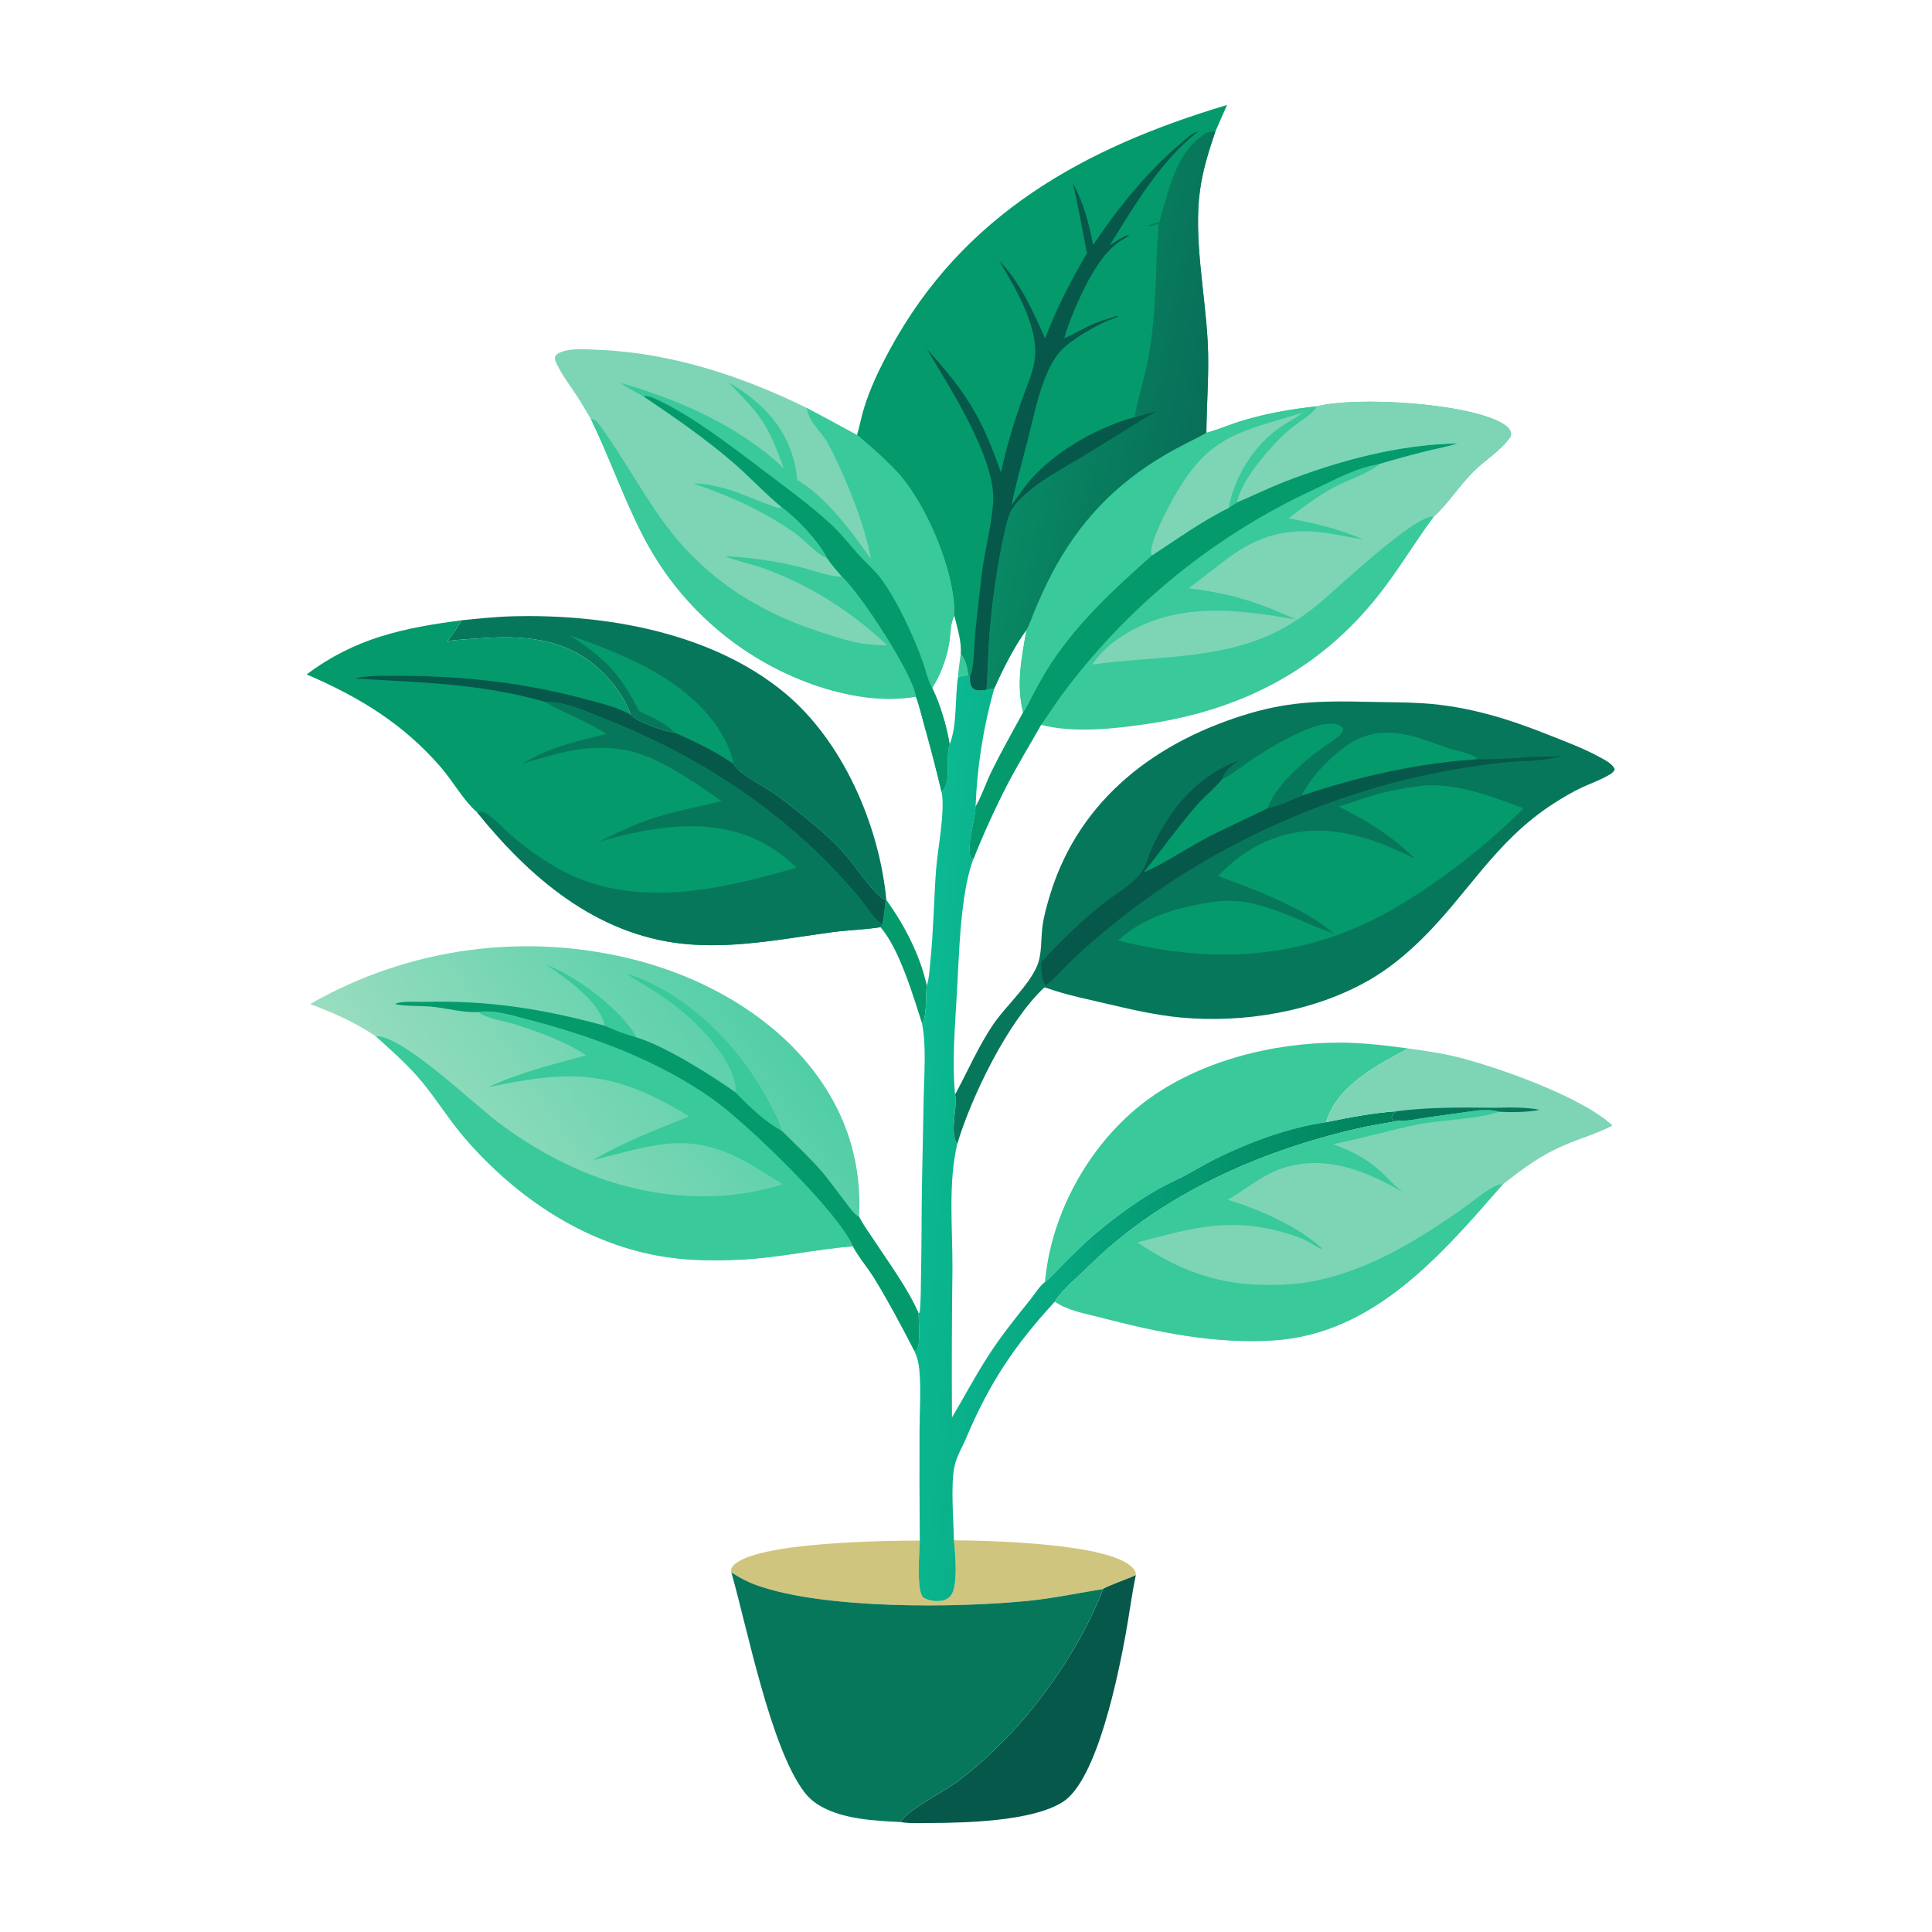 <?xml version="1.0" encoding="utf-8" ?>
<svg xmlns="http://www.w3.org/2000/svg" xmlns:xlink="http://www.w3.org/1999/xlink" width="1024" height="1024">
	<path fill="#049A6C" d="M469.351 477.241L469.794 476.995C479.482 490.499 487.587 506.069 491.23 522.391L491.182 522.85C490.676 528.041 491.066 533.137 490.175 538.315L490.034 539.174C489.805 540.5 489.646 541.338 488.689 542.36C484.036 527.916 476.599 502.646 466.635 491.428L467.647 489.977C468.433 485.725 469.007 481.552 469.351 477.241Z"/>
	<path fill="#D0C57E" d="M505.601 816.402C523.686 816.554 588.573 817.832 600.434 831.072C601.463 832.219 602.098 833.248 602.02 834.843C598.799 836.484 586.26 840.803 584.679 842.214C571.474 844.351 558.44 847.123 545.112 848.467C506.771 852.331 436.472 852.951 400.838 840.137C396.043 838.412 391.903 836.182 387.637 833.408L387.478 831.754C387.823 830.978 388.14 830.368 388.726 829.74C400.271 817.376 468.759 816.57 487.5 816.535C487.346 823.332 485.686 841.08 488.953 846.378C491.46 848.359 495.523 848.879 498.623 848.501C500.883 848.225 502.936 847.197 504.232 845.288C507.829 839.989 506.322 822.984 505.601 816.402Z"/>
	<path fill="#06584A" d="M584.679 842.214C586.26 840.803 598.799 836.484 602.02 834.843C599.79 845.362 598.498 856.129 596.539 866.711C592.677 887.571 581.596 943.399 563.354 955.037C547.319 965.267 512.537 966.124 493.49 966.226C488.349 966.253 482.473 966.599 477.404 965.733C479.649 960.129 501.153 948.978 506.999 944.619C515.798 938.058 524.503 930.201 532.2 922.386C553.419 900.843 573.935 870.443 584.679 842.214Z"/>
	<path fill="#39C99B" d="M553.785 679.528L554.472 674.08C559.001 639.649 578.84 605.257 606.495 584.191C635.051 562.439 674.422 552.605 709.966 552.61C722.112 552.612 734.347 554.075 746.367 555.715C730.234 564.354 708.961 575.205 703.055 594.171C702.995 594.365 702.959 594.566 702.911 594.764C682.722 597.714 661.802 605.45 643.606 614.535C638.588 617.041 633.786 619.976 628.851 622.64C623.857 625.336 618.593 627.543 613.665 630.356C602.336 636.823 591.623 644.737 581.591 653.05C574.986 658.524 568.978 664.593 562.917 670.651C559.984 673.583 557.08 677.031 553.785 679.528Z"/>
	<path fill="#07775C" d="M244.609 328.763C253.495 327.884 262.413 326.898 271.346 326.655C320.313 325.319 376.562 334.968 415.444 366.858C446.522 392.347 465.865 436.916 469.75 476.513L469.794 476.995L469.351 477.241C463.714 475.022 452.692 458.291 447.947 452.937C440.867 444.947 432.11 437.545 423.765 430.897C419.165 427.232 414.461 423.503 409.654 420.112C404.392 416.399 391.784 410.488 388.811 404.919C379.405 398.285 368.064 392.931 357.545 388.253C357.219 388.227 356.891 388.216 356.566 388.175C351.938 387.582 337.262 382.559 334.343 378.936C330.131 367.27 321.034 356.423 310.916 349.334C293.824 337.36 272.843 336.887 252.815 338.435C247.517 338.845 242.279 338.966 237.024 339.858C240.016 336.348 242.274 332.728 244.609 328.763Z"/>
	<path fill="#049A6C" d="M301.796 336.659C333.262 347.642 370.145 362.569 385.428 394.522Q386.623 396.994 387.473 399.606Q388.322 402.217 388.811 404.919C379.405 398.285 368.064 392.931 357.545 388.253C352.246 382.869 345.418 380.187 338.736 376.886C328.481 356.773 320.694 348.984 301.796 336.659Z"/>
	<defs>
		<linearGradient id="gradient_0" gradientUnits="userSpaceOnUse" x1="735.231" y1="621.393" x2="484.834" y2="601.378">
			<stop offset="0" stop-color="#01825B"/>
			<stop offset="1" stop-color="#0BB992"/>
		</linearGradient>
	</defs>
	<path fill="url(#gradient_0)" d="M505.841 326.437C507.348 332.725 509.769 340.121 509.192 346.617C511.915 349.745 512.631 353.973 513.237 357.977L514.117 357.967C514.159 360.097 513.884 363.034 515.477 364.685C516.872 366.131 519.345 366.021 521.19 365.817Q522.04 365.719 522.885 365.578C524.233 365.302 525.591 364.925 526.968 364.905C531.711 354.321 537.251 343.24 544.013 333.811C541.485 348.863 538.545 362.389 542.238 377.658C536.559 388.145 530.631 398.58 525.377 409.286C523.076 413.974 519.533 423.785 517.077 427.48C516.757 436.35 512.562 445.457 514.389 454.383C514.923 454.86 515.211 455.084 515.882 455.378C513.388 462.112 512.007 469.095 510.972 476.187C508.615 492.335 508.135 508.934 507.236 525.229C506.246 543.165 504.477 562.19 506.211 580.111C507.951 585.356 502.909 599.985 507.342 606.366C502.5 627.349 504.881 650.387 504.823 671.833Q504.323 711.561 504.564 751.291C510.975 740.551 516.792 729.49 523.572 718.968C530.359 708.433 538.139 698.64 546.019 688.912C548.197 686.223 551.06 681.53 553.785 679.528C557.08 677.031 559.984 673.583 562.917 670.651C568.978 664.593 574.986 658.524 581.591 653.05C591.623 644.737 602.336 636.823 613.665 630.356C618.593 627.543 623.857 625.336 628.851 622.64C633.786 619.976 638.588 617.041 643.606 614.535C661.802 605.45 682.722 597.714 702.911 594.764C715.32 592.214 727.608 589.866 740.265 588.974C738.81 590.086 738.351 590.357 737.586 592.079C737.786 593.203 737.833 593.171 738.718 593.91C739.717 593.966 740.703 594.028 741.704 594.009C734.177 595.389 726.602 596.517 719.144 598.246C666.964 610.346 615.028 633.371 576.672 671.493C571.453 676.681 563.57 683.077 559.562 689.141C559.402 689.384 559.249 689.631 559.093 689.876C537.838 712.936 524.483 732.894 512.231 761.861C510.077 766.953 506.85 772.203 505.789 777.65C503.877 787.47 505.398 805.861 505.601 816.402C506.322 822.984 507.829 839.989 504.232 845.288C502.936 847.197 500.883 848.225 498.623 848.501C495.523 848.879 491.46 848.359 488.953 846.378C485.686 841.08 487.346 823.332 487.5 816.535Q487.249 787.217 487.369 757.899C487.406 747.42 488.221 736.373 487.251 725.963C486.923 722.446 486.135 719.435 484.738 716.197C485.223 715.836 485.665 715.548 486.049 715.057C487.932 712.648 486.888 699.548 486.818 695.953L487.436 695.65C488.172 688.957 488.028 682.005 488.172 675.271C488.498 659.957 488.402 644.637 488.639 629.321L489.591 580.922C489.856 568.33 491.023 554.771 488.689 542.36C489.646 541.338 489.805 540.5 490.034 539.174L490.175 538.315C491.066 533.137 490.676 528.041 491.182 522.85L491.23 522.391C492.574 518.085 492.769 512.914 493.219 508.417C494.801 492.618 494.96 476.785 496.142 460.97C496.968 449.906 501.082 429.69 499.066 419.741C504.741 414.183 500.731 401.752 503.35 394.619C501.636 384.466 498.526 373.892 494.069 364.587C498.55 357.802 501.679 349.021 503.077 341.036C503.86 336.561 503.59 330.309 505.841 326.437ZM526.968 364.905Q524.809 372.546 523.107 380.301Q521.404 388.056 520.165 395.899Q518.925 403.741 518.152 411.644Q517.38 419.546 517.077 427.48C519.533 423.785 523.076 413.974 525.377 409.286C530.631 398.58 536.559 388.145 542.238 377.658C538.545 362.389 541.485 348.863 544.013 333.811C537.251 343.24 531.711 354.321 526.968 364.905ZM505.841 326.437C503.59 330.309 503.86 336.561 503.077 341.036C501.679 349.021 498.55 357.802 494.069 364.587C498.526 373.892 501.636 384.466 503.35 394.619C507.42 383.882 506.046 370.468 507.727 359.099C509.519 357.996 511.194 358.058 513.237 357.977C512.631 353.973 511.915 349.745 509.192 346.617C509.769 340.121 507.348 332.725 505.841 326.437Z"/>
	<path fill="#39C99B" d="M509.192 346.617C511.915 349.745 512.631 353.973 513.237 357.977C511.194 358.058 509.519 357.996 507.727 359.099C508.012 354.928 508.659 350.763 509.192 346.617Z"/>
	<path fill="#07775C" d="M387.637 833.408C391.903 836.182 396.043 838.412 400.838 840.137C436.472 852.951 506.771 852.331 545.112 848.467C558.44 847.123 571.474 844.351 584.679 842.214C573.935 870.443 553.419 900.843 532.2 922.386C524.503 930.201 515.798 938.058 506.999 944.619C501.153 948.978 479.649 960.129 477.404 965.733C463.657 965.021 447.505 964.305 435.284 957.504C431.613 955.461 428.741 953.07 426.205 949.702C408.378 926.028 396.212 863.606 387.637 833.408Z"/>
	<path fill="#7DD5B5" d="M746.367 555.715C754.953 556.9 763.502 558.082 771.931 560.141C793.303 565.364 838.971 581.532 854.617 596.567L853.9 596.936C846.233 600.828 837.776 603.321 829.854 606.682C816.145 612.499 808.151 618.776 796.566 627.656C764.104 664.882 728.45 706.794 675.523 710.398C644.308 712.523 613.39 706.118 583.363 698.288C575.405 696.213 565.884 694.644 559.093 689.876C559.249 689.631 559.402 689.384 559.562 689.141C563.57 683.077 571.453 676.681 576.672 671.493C615.028 633.371 666.964 610.346 719.144 598.246C726.602 596.517 734.177 595.389 741.704 594.009C740.703 594.028 739.717 593.966 738.718 593.91C737.833 593.171 737.786 593.203 737.586 592.079C738.351 590.357 738.81 590.086 740.265 588.974C727.608 589.866 715.32 592.214 702.911 594.764C702.959 594.566 702.995 594.365 703.055 594.171C708.961 575.205 730.234 564.354 746.367 555.715Z"/>
	<path fill="#07775C" d="M792.292 587.154C800.25 586.959 808.154 586.716 816.022 588.203C809.757 589.617 800.833 589.587 794.385 589.242C790.799 588.122 787.236 588.372 783.536 588.511L756.848 592.217C752.143 592.876 746.434 594.22 741.704 594.009C740.703 594.028 739.717 593.966 738.718 593.91C737.833 593.171 737.786 593.203 737.586 592.079C738.351 590.357 738.81 590.086 740.265 588.974C757.515 586.699 774.943 586.984 792.292 587.154Z"/>
	<path fill="#39C99B" d="M783.536 588.511C787.236 588.372 790.799 588.122 794.385 589.242C785.133 592.954 764 593.611 752.795 595.74C737.22 598.7 722.025 603.465 706.504 606.427C716.585 610.122 724.948 614.353 732.79 621.832C736.26 625.142 739.517 628.767 743.265 631.765C725.175 621.113 704.512 612.668 683.128 618.18C670.058 621.548 661.897 629.561 650.63 635.924C666.504 640.535 689.147 650.417 701.162 662.203C698.063 661.266 695.851 659.474 693.077 657.959C690.339 656.464 687.503 655.425 684.536 654.477C653.381 644.524 632.865 650.506 602.849 658.532C625.291 673.491 645.145 680.993 672.356 681.054C680.492 681.072 688.398 680.595 696.402 679.009C716.604 675.006 735.555 665.994 753.019 655.312C760.832 650.533 768.614 645.358 776.062 640.025C781.106 636.413 785.998 632.109 791.455 629.147C793.212 628.194 794.566 627.65 796.566 627.656C764.104 664.882 728.45 706.794 675.523 710.398C644.308 712.523 613.39 706.118 583.363 698.288C575.405 696.213 565.884 694.644 559.093 689.876C559.249 689.631 559.402 689.384 559.562 689.141C563.57 683.077 571.453 676.681 576.672 671.493C615.028 633.371 666.964 610.346 719.144 598.246C726.602 596.517 734.177 595.389 741.704 594.009C746.434 594.22 752.143 592.876 756.848 592.217L783.536 588.511Z"/>
	<path fill="#7DD5B5" d="M313.119 221.986C310.609 217.93 308.312 213.773 305.695 209.777C302.193 204.429 298.027 199.006 295.261 193.248C294.457 191.575 293.753 190.434 294.363 188.626C295.338 187.617 296.156 187.041 297.487 186.557C303.639 184.319 311.439 185.186 317.866 185.457C355.925 187.068 393.507 199.414 427.503 216.186Q440.922 223.283 454.233 230.58C460.472 235.628 472.529 246.442 477.537 252.443C490.966 268.535 503.255 297.393 505.464 318.281C505.749 320.977 505.786 323.727 505.841 326.437C503.59 330.309 503.86 336.561 503.077 341.036C501.679 349.021 498.55 357.802 494.069 364.587C498.526 373.892 501.636 384.466 503.35 394.619C500.731 401.752 504.741 414.183 499.066 419.741Q494.671 401.39 489.573 383.222C488.27 378.58 487.167 373.764 485.49 369.244C467.294 372.361 448.316 368.878 431.053 362.88Q429.23 362.236 427.424 361.548Q425.617 360.86 423.827 360.129Q422.037 359.399 420.265 358.626Q418.493 357.853 416.74 357.038Q414.987 356.223 413.253 355.366Q411.52 354.51 409.808 353.612Q408.096 352.714 406.405 351.776Q404.715 350.838 403.047 349.86Q401.38 348.882 399.736 347.864Q398.092 346.846 396.473 345.79Q394.854 344.733 393.261 343.639Q391.667 342.544 390.1 341.411Q388.534 340.279 386.994 339.109Q385.455 337.94 383.943 336.734Q382.432 335.528 380.95 334.287Q379.468 333.045 378.016 331.769Q376.564 330.492 375.143 329.182Q373.722 327.871 372.332 326.527Q370.943 325.183 369.586 323.806Q368.229 322.429 366.905 321.02Q365.581 319.611 364.291 318.171Q363.001 316.732 361.745 315.261Q360.49 313.791 359.27 312.291Q358.05 310.791 356.866 309.263Q355.682 307.734 354.535 306.178Q353.388 304.622 352.279 303.039Q351.169 301.456 350.097 299.847Q349.026 298.238 347.993 296.603Q346.96 294.969 345.966 293.311Q344.972 291.653 344.018 289.971Q343.064 288.29 342.15 286.586Q341.237 284.882 340.364 283.157C330.241 263.304 322.857 242.09 313.119 221.986Z"/>
	<path fill="#39C99B" d="M367.637 256.25C374.054 256.296 380.866 257.867 386.991 259.682C391.433 260.998 411.015 269.327 413.038 269.259C413.52 269.243 413.975 269.03 414.443 268.916C422.685 274.989 433.945 286.894 438.434 295.95C431.767 292.972 426.896 286.391 420.896 282.241C403.408 270.149 387.488 263.233 367.637 256.25Z"/>
	<path fill="#39C99B" d="M313.119 221.986C315.777 222.392 316.448 223.463 317.978 225.549C330.068 242.035 339.96 260.734 352.277 277.501C373.432 306.296 401.609 324.308 435.283 335.15C442.432 337.451 449.824 339.897 457.245 341.111C461.585 341.822 465.846 342.042 470.236 341.995C450.922 323.897 429.765 310.434 404.88 301.254C398.138 298.767 390.835 297.52 384.23 294.83C397.26 295.333 410.507 297.352 423.199 300.324C430.779 302.1 438.524 305.447 446.347 305.748C456.042 314.495 483.942 357.338 485.49 369.244C467.294 372.361 448.316 368.878 431.053 362.88Q429.23 362.236 427.424 361.548Q425.617 360.86 423.827 360.129Q422.037 359.399 420.265 358.626Q418.493 357.853 416.74 357.038Q414.987 356.223 413.253 355.366Q411.52 354.51 409.808 353.612Q408.096 352.714 406.405 351.776Q404.715 350.838 403.047 349.86Q401.38 348.882 399.736 347.864Q398.092 346.846 396.473 345.79Q394.854 344.733 393.261 343.639Q391.667 342.544 390.1 341.411Q388.534 340.279 386.994 339.109Q385.455 337.94 383.943 336.734Q382.432 335.528 380.95 334.287Q379.468 333.045 378.016 331.769Q376.564 330.492 375.143 329.182Q373.722 327.871 372.332 326.527Q370.943 325.183 369.586 323.806Q368.229 322.429 366.905 321.02Q365.581 319.611 364.291 318.171Q363.001 316.732 361.745 315.261Q360.49 313.791 359.27 312.291Q358.05 310.791 356.866 309.263Q355.682 307.734 354.535 306.178Q353.388 304.622 352.279 303.039Q351.169 301.456 350.097 299.847Q349.026 298.238 347.993 296.603Q346.96 294.969 345.966 293.311Q344.972 291.653 344.018 289.971Q343.064 288.29 342.15 286.586Q341.237 284.882 340.364 283.157C330.241 263.304 322.857 242.09 313.119 221.986Z"/>
	<path fill="#39C99B" d="M385.936 202.593C402.417 212.061 415.628 224.851 420.677 243.635C421.639 247.213 422.178 250.881 422.614 254.555C436.905 262.258 452.414 282.878 461.649 296.517C458.774 278.652 447.533 251.34 439.077 235.448C435.516 228.755 428.832 223.974 427.503 216.186Q440.922 223.283 454.233 230.58C460.472 235.628 472.529 246.442 477.537 252.443C490.966 268.535 503.255 297.393 505.464 318.281C505.749 320.977 505.786 323.727 505.841 326.437C503.59 330.309 503.86 336.561 503.077 341.036C501.679 349.021 498.55 357.802 494.069 364.587C498.526 373.892 501.636 384.466 503.35 394.619C500.731 401.752 504.741 414.183 499.066 419.741Q494.671 401.39 489.573 383.222C488.27 378.58 487.167 373.764 485.49 369.244C483.942 357.338 456.042 314.495 446.347 305.748C443.635 302.55 440.825 299.399 438.434 295.95C433.945 286.894 422.685 274.989 414.443 268.916C405.161 261.296 396.987 252.289 387.84 244.491C373.077 231.906 357.216 220.948 341.144 210.134C337.143 207.909 332.809 205.832 329.178 203.036C360.231 211.966 391.644 225.771 415.421 248.192C406.649 224.408 403.785 220.605 385.936 202.593Z"/>
	<path fill="#049A6C" d="M341.144 210.134C343.431 209.313 346.866 211.165 348.967 212.154C367.763 221.005 388.789 237.391 405.393 249.933C417.094 258.772 429.286 267.665 440.107 277.561C445.748 282.72 450.491 288.973 455.639 294.622C459.238 298.572 463.479 302.132 466.692 306.402C475.333 317.889 484.29 337.194 489.151 350.951C490.73 355.419 491.714 360.466 494.069 364.587C498.526 373.892 501.636 384.466 503.35 394.619C500.731 401.752 504.741 414.183 499.066 419.741Q494.671 401.39 489.573 383.222C488.27 378.58 487.167 373.764 485.49 369.244C483.942 357.338 456.042 314.495 446.347 305.748C443.635 302.55 440.825 299.399 438.434 295.95C433.945 286.894 422.685 274.989 414.443 268.916C405.161 261.296 396.987 252.289 387.84 244.491C373.077 231.906 357.216 220.948 341.144 210.134Z"/>
	<path fill="#049A6C" d="M162.543 357.445C188.389 338.117 213.556 332.848 244.609 328.763C242.274 332.728 240.016 336.348 237.024 339.858C242.279 338.966 247.517 338.845 252.815 338.435C272.843 336.887 293.824 337.36 310.916 349.334C321.034 356.423 330.131 367.27 334.343 378.936C337.262 382.559 351.938 387.582 356.566 388.175C356.891 388.216 357.219 388.227 357.545 388.253C368.064 392.931 379.405 398.285 388.811 404.919C391.784 410.488 404.392 416.399 409.654 420.112C414.461 423.503 419.165 427.232 423.765 430.897C432.11 437.545 440.867 444.947 447.947 452.937C452.692 458.291 463.714 475.022 469.351 477.241C469.007 481.552 468.433 485.725 467.647 489.977L466.635 491.428C459.085 492.701 449.36 492.954 441.298 494.044C415.041 497.593 388.204 503.068 361.604 500.172C315.802 495.186 280.873 465.174 253.004 430.712C245.446 424.067 240.305 414.353 233.724 406.743C213.52 383.38 190.508 369.565 162.543 357.445Z"/>
	<path fill="#06584A" d="M187.955 359.588C195.371 357.856 204.331 358.224 211.946 358.231C246.254 358.26 278.488 361.877 311.614 370.946C319.18 373.017 327.575 374.844 334.343 378.936C337.262 382.559 351.938 387.582 356.566 388.175C356.891 388.216 357.219 388.227 357.545 388.253C368.064 392.931 379.405 398.285 388.811 404.919C391.784 410.488 404.392 416.399 409.654 420.112C414.461 423.503 419.165 427.232 423.765 430.897C432.11 437.545 440.867 444.947 447.947 452.937C452.692 458.291 463.714 475.022 469.351 477.241C469.007 481.552 468.433 485.725 467.647 489.977C462.607 486.715 458.277 478.968 454.278 474.376C447.495 466.588 440.324 458.792 432.878 451.641C400.014 420.081 361.309 396.933 319.022 380.382C309.422 376.624 299.387 371.795 288.898 372.005C254.208 362.089 223.505 361.869 187.955 359.588Z"/>
	<path fill="#07775C" d="M288.898 372.005C299.387 371.795 309.422 376.624 319.022 380.382C361.309 396.933 400.014 420.081 432.878 451.641C440.324 458.792 447.495 466.588 454.278 474.376C458.277 478.968 462.607 486.715 467.647 489.977L466.635 491.428C459.085 492.701 449.36 492.954 441.298 494.044C415.041 497.593 388.204 503.068 361.604 500.172C315.802 495.186 280.873 465.174 253.004 430.712C253.309 430.599 253.607 430.464 253.919 430.374C255.76 429.849 257.425 430.95 258.873 431.947C263.199 434.926 266.887 439.171 270.863 442.64Q276.777 447.792 283.19 452.309Q289.603 456.825 296.447 460.657C335.691 482.3 381.597 471.647 422.05 459.898C417.027 454.855 411.008 450.327 404.748 446.938C377.913 432.41 345.584 437.952 317.71 446.121C329.467 439.823 341.155 434.798 354.065 431.309C363.455 428.772 373.043 427.01 382.448 424.515C370.607 416.471 358.425 407.777 345.311 401.938C327.237 393.891 309.681 395.498 291.044 400.654C286.221 401.989 281.322 403.259 276.653 405.073C290.11 396.151 306.087 392.814 321.516 388.946C316.996 386.373 312.457 383.725 307.776 381.452C301.42 378.365 294.958 375.68 288.898 372.005Z"/>
	<path fill="#39C99B" d="M698.145 215.338C719.695 209.972 777.801 213.707 796.125 224.313C797.9 225.341 800.137 226.914 800.705 229.012C801.023 230.183 800.962 230.901 800.281 231.9C795.787 238.491 786.601 244.272 780.82 250.072C773.439 257.477 767.821 266.539 760.11 273.631C750.005 287.228 741.426 301.826 730.92 315.159C699.518 355.01 657.971 376.332 608.125 383.7C590.447 386.313 569.225 388.678 551.78 384.192C545.864 394.632 539.609 404.903 534.026 415.527Q523.992 435.015 515.882 455.378C515.211 455.084 514.923 454.86 514.389 454.383C512.562 445.457 516.757 436.35 517.077 427.48C519.533 423.785 523.076 413.974 525.377 409.286C530.631 398.58 536.559 388.145 542.238 377.658C538.545 362.389 541.485 348.863 544.013 333.811C545.763 330.95 546.917 327.035 548.246 323.917Q552.391 313.931 557.319 304.307C571.767 276.742 590.982 256.53 617.931 240.791C624.903 236.72 632.305 233.279 639.402 229.403C646.024 227.599 652.371 224.792 658.953 222.824C671.625 219.036 685.007 216.744 698.145 215.338Z"/>
	<path fill="#049A6C" d="M655.609 266.273C663.958 262.754 672.047 258.753 680.505 255.438C709.16 244.204 741.787 235.452 772.71 235.031C766.931 236.839 760.852 237.945 754.968 239.392Q742.936 242.397 731.069 245.999C719.161 247.722 708.005 254.004 697.208 259.064Q692.233 261.352 687.332 263.796Q682.432 266.24 677.61 268.836Q672.789 271.433 668.052 274.18Q663.314 276.927 658.666 279.821Q654.017 282.716 649.462 285.755Q644.906 288.795 640.449 291.976Q635.991 295.157 631.636 298.477Q627.281 301.796 623.032 305.251Q618.784 308.706 614.646 312.293Q610.508 315.88 606.485 319.595Q602.462 323.311 598.557 327.15Q594.653 330.99 590.872 334.951Q587.09 338.912 583.435 342.99Q579.78 347.068 576.255 351.258Q572.73 355.449 569.338 359.748Q565.947 364.048 562.692 368.452C558.866 373.574 555.559 379.048 551.78 384.192C545.864 394.632 539.609 404.903 534.026 415.527Q523.992 435.015 515.882 455.378C515.211 455.084 514.923 454.86 514.389 454.383C512.562 445.457 516.757 436.35 517.077 427.48C519.533 423.785 523.076 413.974 525.377 409.286C530.631 398.58 536.559 388.145 542.238 377.658C544.119 375.035 545.5 371.819 547.037 368.958C550.238 362.997 553.444 357.03 557.177 351.381C571.662 329.463 590.953 311.641 610.527 294.372C623.861 285.741 636.943 276.181 651.232 269.178L655.609 266.273Z"/>
	<path fill="#39C99B" d="M639.402 229.403C646.024 227.599 652.371 224.792 658.953 222.824C671.625 219.036 685.007 216.744 698.145 215.338C695.137 220.099 688.401 223.537 684.039 227.207C674.451 235.276 657.951 253.973 655.609 266.273L651.232 269.178C636.943 276.181 623.861 285.741 610.527 294.372C590.953 311.641 571.662 329.463 557.177 351.381C553.444 357.03 550.238 362.997 547.037 368.958C545.5 371.819 544.119 375.035 542.238 377.658C538.545 362.389 541.485 348.863 544.013 333.811C545.763 330.95 546.917 327.035 548.246 323.917Q552.391 313.931 557.319 304.307C571.767 276.742 590.982 256.53 617.931 240.791C624.903 236.72 632.305 233.279 639.402 229.403Z"/>
	<path fill="#7DD5B5" d="M610.527 294.372C610.443 294.159 610.33 293.955 610.276 293.732C608.981 288.482 617.557 272.045 620.189 267.137C639.551 231.039 654.638 229.548 690.856 218.65C686.684 221.545 682.204 223.949 678.024 226.831C664.404 236.224 654.177 253.02 651.232 269.178C636.943 276.181 623.861 285.741 610.527 294.372Z"/>
	<path fill="#7DD5B5" d="M698.145 215.338C719.695 209.972 777.801 213.707 796.125 224.313C797.9 225.341 800.137 226.914 800.705 229.012C801.023 230.183 800.962 230.901 800.281 231.9C795.787 238.491 786.601 244.272 780.82 250.072C773.439 257.477 767.821 266.539 760.11 273.631C748.876 273.287 707.828 313.016 697.544 321.188C690.982 326.402 684.234 331.019 676.718 334.784C646.832 349.752 611.269 347.761 578.815 352.192Q580.19 350.26 581.721 348.449Q583.253 346.639 584.932 344.964Q586.61 343.289 588.424 341.761Q590.237 340.233 592.172 338.862C621.362 318.541 654.03 322.617 686.866 328.348C666.586 319.035 652.285 314.557 630.048 311.804C636.981 306.494 643.84 301.075 650.837 295.849C666.794 283.93 682.331 279.637 702.176 282.365C708.942 283.295 715.605 284.887 722.371 285.868C709.746 280.294 696.462 277.309 682.979 274.675C690.627 268.818 698.648 262.812 707.136 258.223C714.84 254.058 724.228 251.559 731.069 245.999Q742.936 242.397 754.968 239.392C760.852 237.945 766.931 236.839 772.71 235.031C741.787 235.452 709.16 244.204 680.505 255.438C672.047 258.753 663.958 262.754 655.609 266.273C657.951 253.973 674.451 235.276 684.039 227.207C688.401 223.537 695.137 220.099 698.145 215.338Z"/>
	<defs>
		<linearGradient id="gradient_1" gradientUnits="userSpaceOnUse" x1="401.322" y1="525.154" x2="237.919" y2="636.281">
			<stop offset="0" stop-color="#51CEA7"/>
			<stop offset="1" stop-color="#99DDBF"/>
		</linearGradient>
	</defs>
	<path fill="url(#gradient_1)" d="M164.412 532.143Q166.838 530.752 169.297 529.42Q171.756 528.088 174.246 526.816Q176.737 525.544 179.258 524.332Q181.778 523.121 184.327 521.971Q186.877 520.821 189.453 519.733Q192.029 518.645 194.631 517.62Q197.233 516.594 199.859 515.632Q202.485 514.67 205.133 513.772Q207.781 512.874 210.451 512.04Q213.12 511.206 215.809 510.438Q218.498 509.669 221.205 508.965Q223.911 508.262 226.634 507.624Q229.357 506.986 232.094 506.414Q234.832 505.843 237.583 505.337Q240.333 504.832 243.095 504.394Q245.857 503.955 248.629 503.583Q251.401 503.212 254.181 502.908Q256.961 502.603 259.747 502.366Q262.534 502.13 265.325 501.96Q268.117 501.791 270.911 501.689Q273.706 501.587 276.502 501.553Q279.299 501.519 282.095 501.553Q284.891 501.586 287.686 501.688Q290.481 501.789 293.272 501.958Q296.064 502.127 298.85 502.364Q301.637 502.6 304.417 502.904Q307.197 503.208 309.969 503.579Q312.741 503.95 315.503 504.388Q318.265 504.827 321.016 505.331Q323.766 505.836 326.504 506.408Q329.241 506.979 331.964 507.616Q334.687 508.254 337.394 508.957C377.99 519.496 418.391 543.66 439.959 580.551C451.511 600.311 456.585 622.043 455.321 644.818C457.427 649.196 460.603 653.355 463.282 657.434C470.864 668.979 481.456 683.403 486.818 695.953C486.888 699.548 487.932 712.648 486.049 715.057C485.665 715.548 485.223 715.836 484.738 716.197C478.05 703.266 471.278 690.433 463.692 677.996C460.08 672.074 455.312 666.678 452.055 660.577C432.382 662.085 413.067 666.591 393.34 667.583C379.839 668.261 366.151 668.262 352.761 666.218C310.696 659.797 273.914 635.072 246.455 603.315C238.376 593.972 231.827 583.314 224.001 573.75C216.616 564.724 207.766 557.008 199.134 549.213C188.005 541.749 176.858 536.901 164.412 532.143Z"/>
	<path fill="#39C99B" d="M320.64 543.682C320.558 543.371 320.484 543.058 320.395 542.748C316.707 529.845 300.495 518.929 290.176 511.747L290.739 511.904L290.812 511.43L291.198 512.051C305.817 517.734 330.184 535.883 337.34 549.861C331.619 548.143 326.053 546.222 320.64 543.682Z"/>
	<path fill="#39C99B" d="M389.874 579.013C390.605 568.603 381.363 556.479 375.007 549.113C366.479 539.23 356.446 531.461 345.488 524.487C341.101 521.695 336.375 519.139 332.229 516.014C365.306 526.712 392.966 555.484 408.588 585.995C410.742 590.201 413.249 594.802 414.386 599.393C405.478 594.563 396.919 586.307 389.874 579.013Z"/>
	<path fill="#049A6C" d="M253.348 536.41C253.207 536.417 253.067 536.426 252.926 536.431C244.788 536.71 236.224 534.247 228.104 533.473C225.022 533.18 211.279 533.288 209.463 532.059C212.755 530.457 220.077 531.103 223.968 531.006C258.926 530.132 287.114 534.583 320.64 543.682C326.053 546.222 331.619 548.143 337.34 549.861C352.098 554.169 376.899 569.827 389.874 579.013C396.919 586.307 405.478 594.563 414.386 599.393C421.029 605.992 428.057 612.464 434.265 619.467C438.796 624.578 442.808 630.263 446.979 635.673C448.451 637.583 453.192 644.497 455.321 644.818C457.427 649.196 460.603 653.355 463.282 657.434C470.864 668.979 481.456 683.403 486.818 695.953C486.888 699.548 487.932 712.648 486.049 715.057C485.665 715.548 485.223 715.836 484.738 716.197C478.05 703.266 471.278 690.433 463.692 677.996C460.08 672.074 455.312 666.678 452.055 660.577C443.529 641.445 395.973 595.705 378.238 583.004C349.227 562.225 313.898 549.275 279.586 540.366C271.746 538.331 261.365 535.074 253.348 536.41Z"/>
	<path fill="#39C99B" d="M253.348 536.41C261.365 535.074 271.746 538.331 279.586 540.366C313.898 549.275 349.227 562.225 378.238 583.004C395.973 595.705 443.529 641.445 452.055 660.577C432.382 662.085 413.067 666.591 393.34 667.583C379.839 668.261 366.151 668.262 352.761 666.218C310.696 659.797 273.914 635.072 246.455 603.315C238.376 593.972 231.827 583.314 224.001 573.75C216.616 564.724 207.766 557.008 199.134 549.213C213.166 548.5 251.297 585.345 264.063 594.896Q271.598 600.611 279.611 605.635Q287.624 610.658 296.051 614.951C332.105 633.595 375.89 640.172 414.927 627.651C409.774 624.467 404.63 621.262 399.436 618.147C366.731 598.533 348.412 606.376 314.284 614.895C330.602 605.311 347.815 598.778 365.291 591.689C325.389 567.27 303.591 566.78 258.918 576.181C275.71 568.308 292.883 564.285 310.657 559.331C300.672 552.51 285.258 546.784 273.641 543.123C267.548 541.203 258.513 540.096 253.348 536.41Z"/>
	<path fill="#049A6C" d="M454.233 230.58C455.63 225.841 456.498 220.968 457.961 216.219C461.265 205.493 466.259 195.207 471.591 185.357C510.378 113.7 574.465 78.304 650.368 55.639Q647.223 62.627 644.191 69.666C640.683 79.883 637.48 90.171 636.006 100.911C632.536 126.201 638.752 155.43 640.104 181.232C640.952 197.412 639.533 213.262 639.402 229.403C632.305 233.279 624.903 236.72 617.931 240.791C590.982 256.53 571.767 276.742 557.319 304.307Q552.391 313.931 548.246 323.917C546.917 327.035 545.763 330.95 544.013 333.811C537.251 343.24 531.711 354.321 526.968 364.905C525.591 364.925 524.233 365.302 522.885 365.578Q522.04 365.719 521.19 365.817C519.345 366.021 516.872 366.131 515.477 364.685C513.884 363.034 514.159 360.097 514.117 357.967L513.237 357.977C512.631 353.973 511.915 349.745 509.192 346.617C509.769 340.121 507.348 332.725 505.841 326.437C505.786 323.727 505.749 320.977 505.464 318.281C503.255 297.393 490.966 268.535 477.537 252.443C472.529 246.442 460.472 235.628 454.233 230.58Z"/>
	<path fill="#06584A" d="M579.364 129.849C592.408 110.43 607.008 92.217 624.769 76.906C627.37 74.664 630.816 71.236 634.041 69.954C634.348 69.831 634.681 69.784 635.001 69.7L635.007 69.685C614.981 85.397 601.332 108.748 588.115 130.149C591.127 127.907 594.747 125.654 598.28 124.39C598.631 125.136 595.04 126.951 594.117 127.541C590.504 129.847 587.589 132.851 584.897 136.167C576.883 146.038 567.555 166.884 564.058 179.25C570.963 176.396 577.178 172.048 584.379 169.855Q588.209 168.702 591.997 167.419L592.53 167.722C590.764 168.867 587.981 169.502 586.009 170.417Q578.362 173.993 571.324 178.656C566.266 181.989 562.169 185.079 558.888 190.28C551.218 202.439 547.97 220.803 544.333 234.728C541.457 245.737 538.411 256.62 536.113 267.77C539.999 262.396 543.518 257.077 548.098 252.219C561.588 237.911 582.452 226.229 601.364 221.095Q607.659 219.34 613.901 217.406L576.404 240.479C563.975 248.144 546.63 256.671 537.621 268.136C534.773 271.76 533.745 276.545 532.732 280.948C528.529 299.218 525.844 318.571 524.379 337.256C523.642 346.663 523.541 356.15 522.885 365.578Q522.04 365.719 521.19 365.817C519.345 366.021 516.872 366.131 515.477 364.685C513.884 363.034 514.159 360.097 514.117 357.967C514.773 357.236 514.655 357.57 514.825 356.888C516.402 350.54 516.239 342.863 516.832 336.321C517.77 325.976 519.121 315.649 520.234 305.319C521.653 292.145 525.777 278.465 526.41 265.599C527.546 242.491 502.934 204.725 491.257 184.985C512.223 208.209 520.269 220.915 530.539 250.477C533.078 238.314 536.837 225.755 540.893 214.008C543.152 207.465 546.048 200.967 547.744 194.265C552.414 175.814 538.623 153.509 529.522 138.046C541.156 150.305 547.138 164.255 553.921 179.387C559.969 163.332 567.518 149.004 576.099 134.194C573.691 121.865 571.511 109.513 568.707 97.263C574.392 107.616 577.15 118.346 579.364 129.849Z"/>
	<defs>
		<linearGradient id="gradient_2" gradientUnits="userSpaceOnUse" x1="638.128" y1="227.848" x2="546.986" y2="209.994">
			<stop offset="0" stop-color="#086E58"/>
			<stop offset="1" stop-color="#088963"/>
		</linearGradient>
	</defs>
	<path fill="url(#gradient_2)" d="M614.443 117.723C619.213 102.155 622.478 82.966 636.405 72.514C638.923 70.624 640.991 69.27 644.191 69.666C640.683 79.883 637.48 90.171 636.006 100.911C632.536 126.201 638.752 155.43 640.104 181.232C640.952 197.412 639.533 213.262 639.402 229.403C632.305 233.279 624.903 236.72 617.931 240.791C590.982 256.53 571.767 276.742 557.319 304.307Q552.391 313.931 548.246 323.917C546.917 327.035 545.763 330.95 544.013 333.811C537.251 343.24 531.711 354.321 526.968 364.905C525.591 364.925 524.233 365.302 522.885 365.578C523.541 356.15 523.642 346.663 524.379 337.256C525.844 318.571 528.529 299.218 532.732 280.948C533.745 276.545 534.773 271.76 537.621 268.136C546.63 256.671 563.975 248.144 576.404 240.479L613.901 217.406Q607.659 219.34 601.364 221.095C603.166 210.621 606.718 200.307 608.649 189.772C611.927 171.885 612.457 154.394 613.07 136.299C613.271 130.343 613.989 124.44 613.973 118.475C612.548 118.985 609.612 120.358 608.2 119.907C610.149 118.668 612.229 118.266 614.443 117.723Z"/>
	<path fill="#07775C" d="M506.211 580.111C512.958 567.751 518.286 555.075 526.186 543.315C532.945 533.257 545.003 522.847 549.605 512.089C552.36 505.645 551.611 498.132 552.493 491.297C553.245 485.467 554.911 479.595 556.637 473.979C572.257 423.147 613.357 392.501 662.615 378.014C684.846 371.475 703.002 371.44 725.68 372.001C735.237 372.237 744.885 372.13 754.423 372.762C777.88 374.316 799.017 380.815 820.754 389.486C829.87 393.122 839.281 396.579 847.897 401.301C850.582 402.773 854.632 404.739 855.84 407.682C855.206 409.722 852.832 410.749 851.009 411.739C847.141 413.841 842.837 415.345 838.835 417.202C833.424 419.715 828.136 422.857 823.123 426.098C792.231 446.078 777.891 474.15 752.598 498.676C744.541 506.489 735.657 513.706 725.933 519.334C696.726 536.236 659.012 542.46 625.581 539.289C612.121 538.012 598.777 534.863 585.642 531.786C576.74 529.7 567.789 527.855 559.062 525.093Q556.316 524.226 553.589 523.302C534.205 541.309 514.961 581.065 507.342 606.366C502.909 599.985 507.951 585.356 506.211 580.111Z"/>
	<path fill="#049A6C" d="M689.952 421.764C694.537 411.784 705.945 400.312 715.054 394.317C724.387 388.174 734.655 387.198 745.431 389.453C753.149 391.068 760.333 394.159 767.782 396.611C771.884 397.962 776.251 398.665 780.246 400.333C781.465 400.842 782.364 401.286 783.102 402.425C751.134 404.604 720.279 411.538 689.952 421.764Z"/>
	<path fill="#06584A" d="M647.969 412.735C648.097 412.679 648.227 412.625 648.354 412.567C653.532 410.203 658.545 405.852 663.331 402.646C672.613 396.426 698.077 380.531 708.902 383.978C710.35 384.44 711.159 385.126 712.053 386.357C711.556 388.983 709.355 390.578 707.203 392.007C695.513 399.771 676.53 414.75 672.023 428.317C678.026 427.258 684.319 424.084 689.952 421.764C720.279 411.538 751.134 404.604 783.102 402.425C793.498 402.571 803.775 401.685 814.14 401.095C818.229 400.862 822.354 401.201 826.406 400.633C827.065 400.541 826.784 400.511 827.326 400.682C817.752 403.778 806.29 403.157 796.248 404.216C784.151 405.492 771.977 407.487 760.053 409.884C702.566 421.437 644.739 447.568 598.291 483.358C589.096 490.444 579.935 497.878 571.44 505.795C566.713 510.2 562.354 514.97 557.696 519.436L557.962 520.16L557.305 519.729L554.466 522.221C552.475 520.515 552.206 517.196 552.043 514.725C551.938 513.118 551.932 511.5 551.916 509.891C561.756 499.339 571.909 489.325 583.112 480.199C589.68 474.849 597.668 470.489 603.44 464.27C607.332 460.076 608.462 453.84 610.846 448.758C620.504 428.176 634.864 411.213 656.413 403.11C653.291 405.567 648.727 408.559 647.969 412.735Z"/>
	<path fill="#049A6C" d="M647.969 412.735C648.097 412.679 648.227 412.625 648.354 412.567C653.532 410.203 658.545 405.852 663.331 402.646C672.613 396.426 698.077 380.531 708.902 383.978C710.35 384.44 711.159 385.126 712.053 386.357C711.556 388.983 709.355 390.578 707.203 392.007C695.513 399.771 676.53 414.75 672.023 428.317C660.408 434.128 648.494 439.256 637.058 445.437C626.731 451.019 617.001 457.788 606.197 462.418C615.349 450.772 624.03 438.762 633.649 427.489C638.097 422.277 643.607 418.004 647.969 412.735Z"/>
	<path fill="#049A6C" d="M757.112 416.202C774.29 415.804 791.725 422.505 807.591 428.437C787.919 447.98 764.709 466.16 740.878 480.358C694.12 508.216 644.691 511.704 592.563 498.466C606.442 485.639 625.297 480.597 643.579 477.97C666.281 474.639 686.434 487.76 707.082 494.884C691.997 481.568 664.729 471.26 645.663 464.365C654.399 454.987 664.836 447.744 677.062 443.708C702.418 435.337 727.003 443.622 749.816 455.098C737.863 442.877 724.455 435.167 709.501 427.373C715.2 425.913 720.732 423.715 726.368 422.01C736.435 418.964 746.642 417.157 757.112 416.202Z"/>
</svg>
